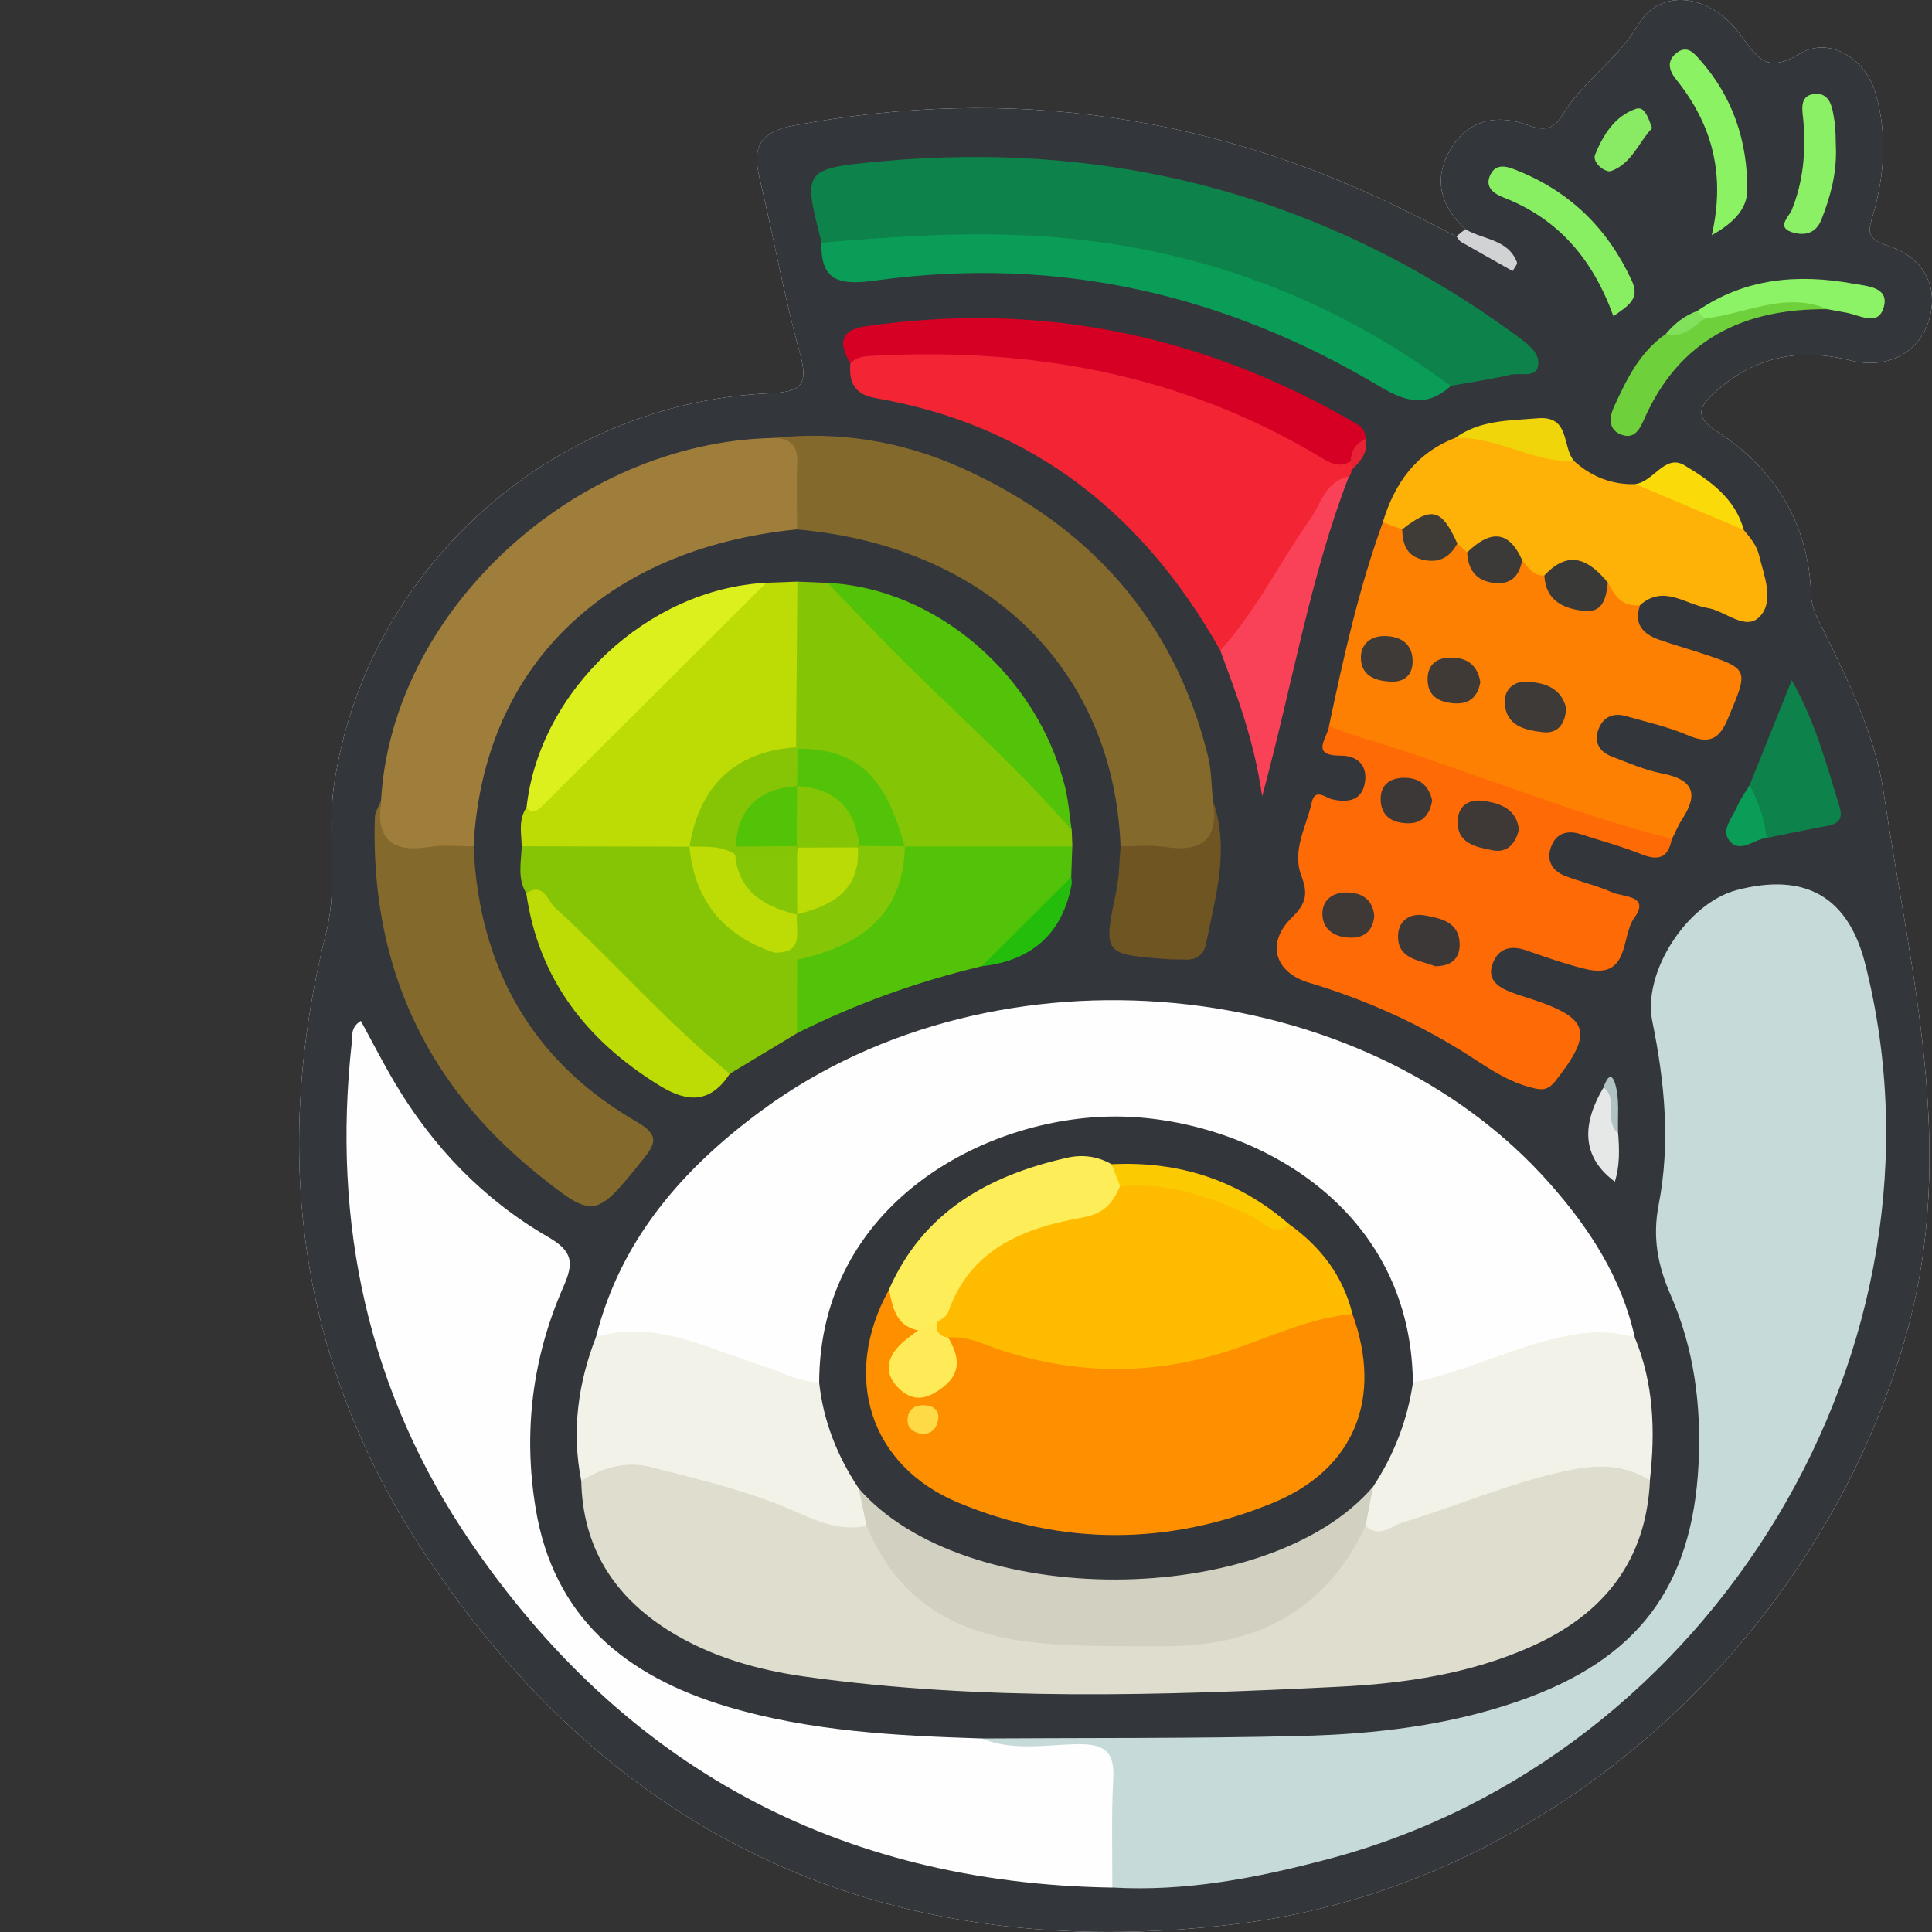 <svg width="85" height="85" viewBox="0 0 85 85" fill="none" xmlns="http://www.w3.org/2000/svg">
<rect x="0" y="0" width="85" height="85" fill="#333333" stroke="none"/>
<g clip-path="url(#clip0_349_7058)">
<path d="M82.871 34.858C84.042 42.769 86.161 50.58 83.863 58.73C80.092 72.106 68.211 82.973 54.373 84.651C39.046 86.505 26.965 80.927 18.597 68.215C13.093 59.863 11.942 50.636 14.359 40.985C14.887 38.869 14.383 36.709 14.694 34.556C16.055 25.14 24.172 17.725 33.873 17.303C35.268 17.243 35.573 16.921 35.197 15.565C34.493 13.011 34.026 10.392 33.413 7.814C33.095 6.482 33.416 5.804 34.926 5.522C44.529 3.724 53.628 5.093 62.284 9.492C62.883 9.798 63.478 10.1 64.078 10.402C64.21 10.299 64.342 10.193 64.474 10.087C63.35 9.047 63.035 7.828 63.851 6.512C64.643 5.229 65.919 5.013 67.253 5.515C68.001 5.798 68.39 5.648 68.766 5.02C69.646 3.562 71.156 2.641 72.049 1.116C73.024 -0.548 75.194 -0.296 76.544 1.488C77.255 2.429 77.634 3.296 79.164 2.372C80.478 1.578 82.086 2.562 82.529 4.136C83.023 5.877 82.918 7.645 82.427 9.379C82.238 10.05 82.001 10.479 83.04 10.808C84.733 11.343 85.339 12.748 84.824 14.213C84.357 15.552 83.013 16.26 81.402 15.854C79.141 15.29 77.177 15.698 75.454 17.256C74.771 17.878 74.517 18.323 75.529 18.974C78.139 20.659 79.574 23.074 79.682 26.174C79.703 26.762 79.977 27.234 80.221 27.725C81.348 30.018 82.499 32.357 82.871 34.858Z" fill="#F7F9FA"/>
<path d="M82.871 34.858C84.042 42.769 86.161 50.58 83.863 58.73C80.092 72.106 68.211 82.973 54.373 84.651C39.046 86.505 26.965 80.927 18.597 68.215C13.093 59.863 11.942 50.636 14.359 40.985C14.887 38.869 14.383 36.709 14.694 34.556C16.055 25.14 24.172 17.725 33.873 17.303C35.268 17.243 35.573 16.921 35.197 15.565C34.493 13.011 34.026 10.392 33.413 7.814C33.095 6.482 33.416 5.804 34.926 5.522C44.529 3.724 53.628 5.093 62.284 9.492C62.883 9.798 63.478 10.1 64.078 10.402C64.606 10.505 65.1 10.691 65.55 10.974C65.151 10.721 64.714 10.532 64.474 10.087C63.35 9.047 63.035 7.828 63.851 6.512C64.643 5.229 65.919 5.013 67.253 5.515C68.001 5.798 68.39 5.648 68.766 5.02C69.646 3.562 71.156 2.641 72.049 1.116C73.024 -0.548 75.194 -0.296 76.544 1.488C77.255 2.429 77.634 3.296 79.164 2.372C80.478 1.578 82.086 2.562 82.529 4.136C83.023 5.877 82.918 7.645 82.427 9.379C82.238 10.05 82.001 10.479 83.04 10.808C84.733 11.343 85.339 12.748 84.824 14.213C84.357 15.552 83.013 16.26 81.402 15.854C79.141 15.29 77.177 15.698 75.454 17.256C74.771 17.878 74.517 18.323 75.529 18.974C78.139 20.659 79.574 23.074 79.682 26.174C79.703 26.762 79.977 27.234 80.221 27.725C81.348 30.018 82.499 32.357 82.871 34.858Z" fill="#33363A"/>
<path d="M66.738 11.535C66.772 11.628 66.616 11.794 66.549 11.924C65.794 11.499 65.036 11.077 64.287 10.645C64.2 10.595 64.145 10.486 64.078 10.402C64.21 10.299 64.342 10.193 64.474 10.087C65.246 10.549 66.346 10.515 66.738 11.535Z" fill="#D0D2D4"/>
<path d="M43.189 76.485C47.864 76.455 52.542 76.491 57.216 76.375C60.486 76.295 63.736 75.92 66.847 74.83C72.046 73.016 74.446 69.83 74.727 64.451C74.862 61.873 74.54 59.348 73.505 56.986C72.926 55.663 72.699 54.421 72.973 53.012C73.498 50.311 73.244 47.62 72.696 44.939C72.252 42.769 74.233 39.726 76.416 39.158C79.435 38.371 81.318 39.459 82.065 42.42C86.303 59.192 75.417 77.309 58.428 81.794C55.314 82.618 52.183 83.233 48.933 83.043C48.172 82.139 48.432 81.053 48.419 80.033C48.378 77.315 48.398 77.352 45.67 77.259C44.804 77.229 43.72 77.634 43.185 76.481L43.189 76.485Z" fill="#C7DADA"/>
<path d="M26.223 58.82C27.306 54.524 30.058 51.387 33.562 48.819C43.862 41.267 59.975 42.782 68.183 52.069C69.927 54.042 71.345 56.218 71.92 58.826C68.908 59.069 66.085 60.016 63.275 61.026C62.899 61.162 62.51 61.155 62.144 60.953C61.776 60.634 61.711 60.185 61.66 59.75C60.851 52.823 54.02 48.889 47.159 49.733C41.821 50.391 37.106 54.148 36.527 59.873C36.486 60.258 36.415 60.64 36.114 60.936C35.694 61.192 35.231 61.188 34.807 61.022C32.038 59.939 29.202 59.115 26.223 58.82Z" fill="#FEFEFE"/>
<path d="M43.189 76.485C44.587 77.063 46.056 76.747 47.481 76.737C48.689 76.731 49.038 77.149 48.977 78.272C48.892 79.86 48.943 81.455 48.936 83.046C36.805 82.857 27.405 77.661 20.709 67.853C16.187 61.228 14.599 53.803 15.476 45.879C15.51 45.57 15.415 45.201 15.875 44.915C16.37 45.819 16.833 46.729 17.351 47.606C19.023 50.434 21.254 52.77 24.118 54.424C25.221 55.062 25.248 55.567 24.785 56.62C23.417 59.733 23.014 63.002 23.566 66.361C24.351 71.142 27.509 73.744 31.991 75.083C35.637 76.172 39.408 76.365 43.185 76.485H43.189Z" fill="#FEFEFE"/>
<path d="M72.591 65.129C72.431 68.641 70.576 71.003 67.398 72.428C64.697 73.641 61.799 74.069 58.868 74.212C51.048 74.598 43.226 74.847 35.437 73.767C33.311 73.471 31.253 72.887 29.419 71.737C26.975 70.205 25.631 68.033 25.573 65.149C26.335 63.816 27.601 63.949 28.816 64.162C30.793 64.511 32.712 65.079 34.577 65.83C35.762 66.308 36.987 66.68 38.24 66.959C38.446 67.056 38.649 67.179 38.741 67.381C40.156 70.478 42.843 71.617 46.049 71.877C48.398 72.066 50.754 72.103 53.107 71.79C55.74 71.441 57.72 70.175 59.074 67.943C59.304 67.564 59.521 67.172 59.954 66.969C63.082 66.255 65.953 64.724 69.141 64.205C70.421 63.996 71.751 63.714 72.591 65.129Z" fill="#DFDDCD"/>
<path d="M73.552 36.908C73.413 37.676 73.034 37.905 72.252 37.596C71.369 37.244 70.441 36.992 69.534 36.699C68.972 36.516 68.491 36.653 68.268 37.188C68.017 37.782 68.224 38.291 68.857 38.536C69.537 38.799 70.258 38.962 70.922 39.257C71.406 39.477 72.628 39.384 71.897 40.39C71.304 41.211 71.724 43.115 69.747 42.63C68.877 42.417 68.024 42.121 67.178 41.822C66.477 41.573 65.926 41.703 65.668 42.404C65.418 43.081 65.888 43.42 66.454 43.643C66.765 43.766 67.09 43.859 67.412 43.965C69.944 44.806 70.096 45.437 68.424 47.57C68.038 48.062 67.686 47.932 67.259 47.816C66.379 47.573 65.631 47.092 64.876 46.6C62.615 45.115 60.171 44.008 57.571 43.228C56.085 42.779 55.686 41.49 56.834 40.374C57.483 39.742 57.548 39.304 57.25 38.52C56.834 37.42 57.473 36.377 57.707 35.32C57.856 34.643 58.306 35.101 58.628 35.171C59.322 35.32 59.917 35.217 60.049 34.437C60.178 33.699 59.741 33.244 59 33.247C57.599 33.254 58.411 32.466 58.472 31.942C58.973 31.692 59.46 31.868 59.934 32.014C64.196 33.324 68.383 34.858 72.608 36.277C72.976 36.4 73.339 36.556 73.555 36.912L73.552 36.908Z" fill="#FE6B06"/>
<path d="M73.552 36.908C68.844 35.699 64.376 33.782 59.725 32.4C59.298 32.274 58.889 32.094 58.472 31.938C59.112 28.911 59.782 25.891 60.842 22.971C61.268 22.815 61.617 22.954 61.928 23.237C62.409 24.277 63.235 24.137 64.105 23.841C64.342 23.891 64.528 24.018 64.694 24.187C65.283 25.077 65.98 25.307 66.853 24.539C67.398 24.486 67.693 24.881 68.045 25.177C68.756 25.925 69.399 27.054 70.509 25.606C71.349 25.489 71.691 26.154 72.158 26.619C71.867 27.423 72.252 27.881 72.984 28.141C73.562 28.347 74.155 28.509 74.74 28.702C76.988 29.44 76.941 29.42 76.023 31.613C75.634 32.549 75.187 32.745 74.253 32.347C73.386 31.975 72.445 31.765 71.535 31.506C70.963 31.343 70.523 31.553 70.323 32.094C70.117 32.652 70.367 33.078 70.912 33.284C71.64 33.563 72.371 33.885 73.132 34.031C74.497 34.294 74.737 34.922 74.016 36.028C73.837 36.304 73.711 36.613 73.562 36.908H73.552Z" fill="#FE8003"/>
<path d="M34.009 19.27C36.896 18.954 39.689 19.413 42.302 20.585C47.938 23.117 51.668 27.287 53.147 33.267C53.303 33.902 53.296 34.573 53.364 35.227C53.472 36.018 53.946 37.021 52.995 37.46C51.807 38.008 50.483 38.051 49.299 37.237C49.004 29.47 43.456 24.031 35.068 23.293C34.154 22.094 34.929 20.469 34.009 19.27Z" fill="#83692C"/>
<path d="M34.009 19.27C34.74 19.28 35.116 19.576 35.078 20.36C35.031 21.333 35.068 22.313 35.068 23.29C26.579 24.137 21.247 29.36 20.835 37.231C20.367 37.686 19.765 37.739 19.156 37.772C16.851 37.892 16.468 37.483 16.766 35.214C17.233 26.895 25.276 19.456 34.009 19.27Z" fill="#9F7E3C"/>
<path d="M53.689 28.616C50.341 22.659 45.46 18.718 38.511 17.512C37.57 17.349 37.346 16.798 37.411 15.991C37.624 14.964 38.497 15.23 39.154 15.19C45.836 14.785 52.101 16.183 57.934 19.426C58.425 19.698 58.959 19.881 59.426 20.194C59.586 20.35 59.592 20.516 59.457 20.689C59.457 20.798 59.42 20.891 59.345 20.971C57.897 22.981 56.746 25.18 55.324 27.207C54.911 27.795 54.725 28.695 53.692 28.616H53.689Z" fill="#F32535"/>
<path d="M36.148 10.678C35.329 7.512 35.319 7.422 38.619 7.11C49.014 6.13 58.435 8.675 66.813 14.835C67.276 15.177 67.801 15.582 67.656 16.15C67.537 16.619 66.877 16.393 66.464 16.486C65.594 16.688 64.707 16.818 63.827 16.977C63.089 17.014 62.568 16.552 62.003 16.2C54.715 11.648 46.764 10.044 38.227 11.037C37.499 11.123 36.758 11.246 36.145 10.678H36.148Z" fill="#0D824A"/>
<path d="M16.765 35.217C16.535 36.812 17.138 37.543 18.854 37.264C19.497 37.161 20.174 37.237 20.834 37.234C21.075 42.52 23.349 46.67 28.051 49.377C29.023 49.939 28.833 50.337 28.291 51.009C26.213 53.58 26.155 53.67 23.664 51.666C18.637 47.623 16.295 42.34 16.491 35.975C16.498 35.719 16.671 35.47 16.765 35.217Z" fill="#83692C"/>
<path d="M38.125 67.129C36.673 67.438 35.468 66.66 34.232 66.182C32.401 65.471 30.505 65.022 28.616 64.541C27.53 64.262 26.511 64.581 25.573 65.149C25.143 62.976 25.424 60.873 26.223 58.82C28.853 58.059 31.128 59.334 33.491 60.072C34.337 60.338 35.119 60.803 36.043 60.82C36.994 62.232 37.268 63.946 38.128 65.398C38.192 65.976 38.568 66.554 38.125 67.129Z" fill="#F3F2E8"/>
<path d="M72.591 65.129C71.43 64.408 70.248 64.424 68.908 64.71C66.44 65.235 64.152 66.248 61.759 66.963C61.237 67.119 60.696 67.697 60.076 67.132C59.569 66.557 59.928 65.973 60.053 65.391C60.933 63.949 61.116 62.195 62.162 60.823C64.609 60.331 66.826 59.115 69.317 58.703C70.252 58.55 71.057 58.614 71.917 58.83C72.763 60.866 72.831 62.983 72.587 65.132L72.591 65.129Z" fill="#F3F2E8"/>
<path d="M67.946 25.317C67.439 25.346 67.236 24.951 66.968 24.645C66.23 24.067 65.374 24.293 64.548 24.303C64.406 24.174 64.26 24.044 64.118 23.911C63.431 23.25 62.615 23.057 61.691 23.29C61.407 23.184 61.122 23.081 60.838 22.974C61.349 21.287 62.276 19.941 64.016 19.27C65.949 18.702 67.594 19.539 69.26 20.293C70.021 20.971 70.901 21.33 71.941 21.3C73.775 21.423 75.359 22.11 76.72 23.317C77.001 23.655 77.282 23.978 77.394 24.433C77.61 25.343 78.074 26.42 77.434 27.114C76.808 27.795 75.921 26.878 75.136 26.752C74.148 26.596 73.196 25.702 72.157 26.622C71.375 26.722 71.037 26.21 70.746 25.636C69.832 25.386 68.921 25.101 67.953 25.317H67.946Z" fill="#FEB106"/>
<path d="M22.954 37.234C22.937 36.653 22.798 36.058 23.167 35.523C26.112 32.739 28.959 29.862 31.853 27.031C32.415 26.483 32.99 25.971 33.711 25.639L35.082 25.589C36.053 27.872 35.61 30.217 35.4 32.549C35.326 32.692 35.268 32.905 35.123 32.945C32.79 33.583 31.365 35.161 30.421 37.254C30.357 37.4 30.164 37.457 30.015 37.54C27.648 37.762 25.269 38.237 22.957 37.234H22.954Z" fill="#BDDC05"/>
<path d="M35.024 32.878C35.045 30.45 35.062 28.018 35.082 25.589C35.525 25.609 35.969 25.626 36.416 25.645C37.022 25.935 37.556 26.31 38.037 26.788C40.596 29.32 43.172 31.838 45.741 34.36C46.378 34.985 46.973 35.633 47.153 36.54C47.163 36.776 47.17 37.011 47.18 37.251C44.936 38.257 42.603 37.689 40.305 37.613C39.655 37.42 39.334 36.912 39.12 36.337C38.474 34.603 37.252 33.546 35.393 33.211C35.241 33.134 35.119 33.025 35.031 32.878H35.024Z" fill="#84C506"/>
<path d="M22.953 37.234C25.414 37.241 27.875 37.244 30.336 37.251C30.397 37.297 30.458 37.344 30.522 37.39C31.209 39.31 32.235 40.942 34.337 41.639C34.719 41.855 35.153 42.005 35.349 42.444C35.64 43.483 35.755 44.51 35.061 45.46C34.076 46.055 33.091 46.65 32.106 47.241C31.192 47.484 30.817 46.726 30.326 46.261C27.902 43.968 25.597 41.56 23.15 39.291C22.75 38.636 22.933 37.928 22.953 37.234Z" fill="#85C506"/>
<path d="M36.148 10.678C39.049 10.429 41.953 10.223 44.868 10.343C51.888 10.625 58.215 12.824 63.83 16.981C62.798 17.908 61.894 17.715 60.716 17.011C53.909 12.947 46.533 11.243 38.589 12.333C37.116 12.535 36.074 12.502 36.145 10.678H36.148Z" fill="#0A9D57"/>
<path d="M35.065 45.457C35.068 44.38 35.072 43.301 35.075 42.224C35.153 41.935 35.339 41.699 35.62 41.643C37.993 41.164 38.998 39.46 39.618 37.397C39.679 37.347 39.74 37.294 39.8 37.244C42.258 37.244 44.719 37.244 47.176 37.244C47.159 37.693 47.146 38.138 47.129 38.586C46.181 40.251 44.864 41.56 43.182 42.513C40.359 43.184 37.651 44.161 35.062 45.457H35.065Z" fill="#52C308"/>
<path d="M59.427 20.297C58.899 20.619 58.475 20.343 58.032 20.077C51.966 16.446 45.328 15.27 38.328 15.658C37.983 15.678 37.654 15.715 37.414 15.991C36.92 15.163 36.9 14.529 38.081 14.356C45.806 13.236 52.985 14.741 59.674 18.642C59.941 18.798 60.083 18.997 60.077 19.303C59.836 19.619 59.708 20.007 59.423 20.297H59.427Z" fill="#D50024"/>
<path d="M33.711 25.639C30.424 28.915 27.134 32.194 23.847 35.47C23.64 35.672 23.42 35.845 23.166 35.523C23.732 30.377 28.494 25.908 33.711 25.639Z" fill="#DCF01D"/>
<path d="M47.153 36.536C44.59 33.543 41.574 30.978 38.832 28.157C38.023 27.323 37.221 26.483 36.412 25.645C41.165 25.875 45.616 29.679 46.851 34.593C47.011 35.227 47.054 35.888 47.149 36.536H47.153Z" fill="#52C308"/>
<path d="M23.15 39.291C23.928 38.806 24.087 39.633 24.416 39.932C27.032 42.314 29.344 45.005 32.11 47.241C31.267 48.523 30.279 48.54 29.013 47.759C25.783 45.766 23.692 43.058 23.153 39.294L23.15 39.291Z" fill="#BDDB05"/>
<path d="M53.689 28.616C55.276 26.865 56.302 24.742 57.649 22.835C58.133 22.154 58.303 21.174 59.342 20.971C57.636 25.386 56.881 30.058 55.53 35.035C55.168 32.526 54.413 30.576 53.685 28.616H53.689Z" fill="#F94258"/>
<path d="M49.298 37.237C49.959 37.237 50.632 37.164 51.275 37.264C52.961 37.523 53.624 36.855 53.364 35.231C54.112 37.36 53.479 39.427 53.063 41.507C52.958 42.028 52.636 42.244 52.111 42.218C51.888 42.204 51.661 42.218 51.441 42.204C48.52 41.992 48.533 41.992 49.112 39.201C49.244 38.563 49.241 37.895 49.302 37.241L49.298 37.237Z" fill="#6F5522"/>
<path d="M76.981 34.53C77.573 33.054 78.166 31.579 78.829 29.928C79.885 31.792 80.356 33.642 80.924 35.463C81.114 36.071 80.864 36.251 80.335 36.347C79.459 36.506 78.585 36.693 77.712 36.869C77.005 36.231 76.873 35.417 76.978 34.533L76.981 34.53Z" fill="#0D824A"/>
<path d="M70.983 13.911C70.076 11.399 68.563 9.632 66.156 8.691C65.712 8.519 65.31 8.233 65.567 7.695C65.828 7.156 66.308 7.323 66.738 7.495C69.097 8.439 70.749 10.08 71.795 12.353C72.161 13.15 71.643 13.449 70.983 13.911Z" fill="#89EF62"/>
<path d="M75.312 10.343C75.928 7.635 75.312 5.439 73.728 3.475C73.427 3.1 73.312 2.671 73.775 2.319C74.212 1.99 74.496 2.302 74.76 2.598C76.236 4.246 76.886 6.21 76.873 8.362C76.869 9.15 76.335 9.771 75.316 10.346L75.312 10.343Z" fill="#8BF264"/>
<path d="M80.413 13.605C76.697 13.562 73.874 14.957 72.34 18.433C72.161 18.841 71.934 19.323 71.379 19.14C70.736 18.931 70.797 18.356 71.013 17.888C71.569 16.682 72.144 15.479 73.302 14.685C74.084 14.492 74.659 13.901 75.407 13.635C76.497 13.216 77.607 12.861 78.785 12.887C79.401 12.901 80.163 12.741 80.417 13.605H80.413Z" fill="#6ED03A"/>
<path d="M80.413 13.605C78.535 12.801 76.802 13.811 75.004 14.017C74.659 14.14 74.588 13.984 74.662 13.688C76.775 12.226 79.127 12.037 81.571 12.486C82.116 12.585 83.064 12.625 82.898 13.426C82.695 14.412 81.849 13.871 81.236 13.758C80.962 13.708 80.684 13.655 80.41 13.605H80.413Z" fill="#8DF366"/>
<path d="M80.776 6.612C80.793 7.675 80.525 8.675 80.136 9.658C79.906 10.246 79.439 10.376 78.917 10.24C78.098 10.024 78.711 9.535 78.829 9.243C79.337 7.984 79.452 6.691 79.344 5.356C79.307 4.891 79.127 4.213 79.811 4.136C80.546 4.053 80.617 4.768 80.705 5.296C80.776 5.728 80.755 6.173 80.776 6.612Z" fill="#8BF065"/>
<path d="M43.185 42.517C44.502 41.208 45.816 39.899 47.132 38.59C47.139 38.699 47.166 38.812 47.146 38.915C46.742 41.061 45.422 42.261 43.185 42.513V42.517Z" fill="#25BD0B"/>
<path d="M69.263 20.293C67.436 20.356 65.855 19.19 64.02 19.27C65.103 18.476 66.393 18.509 67.649 18.403C69.104 18.276 68.708 19.678 69.263 20.293Z" fill="#F1D50B"/>
<path d="M76.721 23.313C75.126 22.642 73.535 21.968 71.941 21.297C72.753 21.203 73.248 19.954 74.111 20.473C75.228 21.14 76.348 21.928 76.717 23.313H76.721Z" fill="#FADB09"/>
<path d="M71.193 49.869C71.247 50.577 71.267 51.284 71.047 51.989C69.673 50.972 69.508 49.589 70.553 47.839C71.714 48.228 70.746 49.264 71.196 49.869H71.193Z" fill="#E6E7E7"/>
<path d="M72.685 5.638C72.096 6.256 71.792 7.2 70.881 7.525C70.637 7.612 70.031 7.163 70.18 6.798C70.526 5.947 71.04 5.107 71.971 4.788C72.367 4.651 72.523 5.203 72.685 5.635V5.638Z" fill="#89EB64"/>
<path d="M76.981 34.53C77.34 35.274 77.658 36.031 77.715 36.865C77.16 36.928 76.554 37.576 76.077 36.978C75.712 36.516 76.219 35.971 76.422 35.493C76.564 35.154 76.791 34.849 76.984 34.53H76.981Z" fill="#0A9D57"/>
<path d="M71.193 49.869C70.55 49.324 71.227 48.374 70.55 47.839C70.651 47.533 70.875 47.075 71.058 47.676C71.267 48.357 71.159 49.135 71.19 49.869H71.193Z" fill="#B1C2C2"/>
<path d="M74.662 13.688C74.778 13.798 74.889 13.908 75.004 14.017C74.49 14.376 74.046 14.898 73.298 14.682C73.667 14.24 74.107 13.888 74.662 13.685V13.688Z" fill="#82E15C"/>
<path d="M59.427 20.297C59.434 19.831 59.66 19.506 60.08 19.303C60.212 19.914 59.846 20.306 59.457 20.689C59.447 20.556 59.437 20.426 59.427 20.293V20.297Z" fill="#E72234"/>
<path d="M62.165 60.82C61.924 62.477 61.332 64.006 60.408 65.411C59.558 67.395 57.703 68.159 55.865 68.803C50.964 70.524 46.066 70.362 41.242 68.451C39.749 67.86 38.514 66.93 37.773 65.474C36.832 64.052 36.219 62.514 36.04 60.82C36.067 53.002 43.294 49.115 49.092 49.121C54.684 49.132 62.067 52.786 62.161 60.82H62.165Z" fill="#33363A"/>
<path d="M37.773 65.474C42.4 70.847 55.74 70.84 60.408 65.411C60.3 65.983 60.188 66.554 60.08 67.129C58.343 70.88 55.226 72.455 51.184 72.425C49.17 72.412 47.166 72.478 45.135 72.215C41.743 71.78 39.408 70.222 38.125 67.129C38.01 66.577 37.891 66.026 37.773 65.474Z" fill="#D2D0C0"/>
<path d="M63.14 42.51C62.442 42.231 61.474 42.208 61.508 41.151C61.529 40.497 62.04 40.158 62.686 40.274C63.4 40.404 64.192 40.566 64.219 41.517C64.237 42.188 63.834 42.513 63.14 42.51Z" fill="#3C3837"/>
<path d="M66.83 36.48C66.691 37.098 66.322 37.536 65.686 37.413C64.951 37.271 64.061 37.118 64.135 36.065C64.183 35.39 64.687 35.141 65.317 35.241C66.055 35.354 66.711 35.616 66.826 36.48H66.83Z" fill="#3E3937"/>
<path d="M63.008 35.221C62.913 35.809 62.602 36.231 61.938 36.221C61.251 36.211 60.743 35.905 60.743 35.151C60.743 34.569 61.095 34.257 61.684 34.224C62.392 34.187 62.845 34.503 63.011 35.217L63.008 35.221Z" fill="#3C3837"/>
<path d="M60.462 40.317C60.384 41.005 59.985 41.291 59.325 41.251C58.692 41.211 58.218 40.892 58.181 40.271C58.144 39.63 58.601 39.261 59.244 39.264C59.931 39.264 60.408 39.59 60.462 40.317Z" fill="#3E3937"/>
<path d="M68.904 31.141C68.874 31.828 68.549 32.294 67.882 32.214C67.117 32.124 66.267 31.955 66.203 30.945C66.166 30.357 66.575 29.978 67.13 29.994C67.929 30.018 68.681 30.25 68.901 31.141H68.904Z" fill="#3E3A37"/>
<path d="M67.946 25.317C69.026 24.154 69.913 24.625 70.739 25.632C70.668 26.257 70.549 26.951 69.744 26.881C68.83 26.802 67.994 26.446 67.946 25.317Z" fill="#393938"/>
<path d="M65.13 30.001C65.022 30.649 64.656 30.985 63.993 30.945C63.313 30.905 62.798 30.629 62.808 29.868C62.818 29.194 63.255 28.915 63.902 28.931C64.612 28.951 65.015 29.327 65.127 30.001H65.13Z" fill="#3F3A36"/>
<path d="M61.691 23.29C62.998 22.267 63.417 22.376 64.118 23.911C63.796 24.499 63.339 24.788 62.625 24.632C61.864 24.466 61.715 23.928 61.688 23.287L61.691 23.29Z" fill="#3F3C37"/>
<path d="M64.548 24.303C65.506 23.376 66.349 23.25 66.968 24.642C66.843 25.327 66.494 25.738 65.722 25.645C64.917 25.549 64.588 25.044 64.548 24.303Z" fill="#3B3A38"/>
<path d="M61.278 29.991C60.428 29.978 59.887 29.679 59.873 28.951C59.863 28.307 60.344 27.951 60.994 27.985C61.599 28.014 62.09 28.29 62.145 28.968C62.199 29.656 61.826 29.985 61.281 29.991H61.278Z" fill="#3E3A37"/>
<path d="M30.336 37.247C30.773 34.543 32.371 33.054 35.025 32.878L35.079 32.935C35.465 33.38 35.515 33.868 35.292 34.397C34.307 35.27 32.851 35.732 32.628 37.287C32.543 37.437 32.425 37.553 32.276 37.643C31.565 37.789 30.895 37.736 30.323 37.234L30.333 37.244L30.336 37.247Z" fill="#85C506"/>
<path d="M35.075 34.589C35.075 34.038 35.079 33.486 35.082 32.935C37.715 32.961 38.92 34.061 39.804 37.247L39.814 37.237C39.286 37.703 38.69 37.719 38.054 37.506C37.089 36.619 36.676 35.177 35.221 34.779C35.173 34.716 35.126 34.653 35.075 34.589Z" fill="#52C308"/>
<path d="M37.8 37.217C38.47 37.224 39.14 37.231 39.811 37.237C39.746 40.287 37.817 41.63 35.072 42.224C34.703 42.214 34.307 42.274 34.053 41.909C34.449 41.4 34.679 40.809 34.943 40.231C36.03 39.447 37.241 38.772 37.614 37.35C37.675 37.304 37.739 37.261 37.803 37.217H37.8Z" fill="#85C606"/>
<path d="M35.065 40.227C34.987 40.935 35.44 41.955 34.056 41.909C31.788 41.141 30.549 39.58 30.329 37.237C31.016 37.274 31.73 37.178 32.35 37.593C32.414 37.636 32.479 37.679 32.543 37.719C33.057 38.776 33.961 39.447 34.95 40.032C34.99 40.098 35.027 40.164 35.065 40.231V40.227Z" fill="#BDDC05"/>
<path d="M59.501 57.81C60.845 61.494 59.606 64.64 55.998 66.122C51.428 67.999 46.753 68.016 42.187 66.122C38.237 64.488 37.018 60.524 39.113 56.736C39.733 57.208 40.078 57.903 40.569 58.481C40.62 58.919 40.271 59.148 40.044 59.444C39.662 59.943 39.513 60.477 40.2 60.79C40.826 61.075 41.232 60.673 41.493 60.129C41.733 59.624 41.351 58.876 42.129 58.58C42.773 58.431 43.361 58.644 43.944 58.843C47.85 60.162 51.672 59.936 55.486 58.421C56.746 57.919 58.029 57.122 59.505 57.813L59.501 57.81Z" fill="#FE9000"/>
<path d="M59.501 57.81C57.575 57.992 55.855 58.843 54.055 59.431C50.761 60.504 47.454 60.487 44.15 59.438C43.355 59.185 42.603 58.763 41.723 58.849C41.05 59.079 40.978 58.667 40.975 58.178C41.953 55.427 43.984 53.859 46.828 53.285C47.816 53.085 48.564 52.567 49.299 51.965C51.042 51.391 52.586 52.112 54.156 52.683C55.043 53.009 55.757 53.696 56.719 53.863C58.113 54.859 59.092 56.142 59.501 57.81Z" fill="#FEBB00"/>
<path d="M49.278 52.185C48.97 52.926 48.568 53.401 47.623 53.567C45.013 54.029 42.667 54.969 41.709 57.75C41.649 57.926 41.391 58.039 41.225 58.182C40.965 58.338 40.823 58.766 40.393 58.534C39.401 58.325 39.282 57.514 39.11 56.74C40.596 53.334 43.46 51.72 46.956 50.935C47.633 50.783 48.293 50.872 48.906 51.221C49.214 51.474 49.536 51.723 49.278 52.185Z" fill="#FDED59"/>
<path d="M49.279 52.185C49.153 51.862 49.032 51.54 48.906 51.221C51.871 51.072 54.488 51.922 56.722 53.866C56.035 54.437 55.578 53.743 55.094 53.517C53.246 52.653 51.37 51.999 49.282 52.188L49.279 52.185Z" fill="#FBCA01"/>
<path d="M32.36 37.247C32.465 35.576 33.369 34.689 35.072 34.589L35.062 34.579C35.725 35.467 35.715 36.367 35.119 37.281C34.192 37.845 33.267 37.875 32.357 37.244L32.36 37.247Z" fill="#53C308"/>
<path d="M32.36 37.247C33.257 37.241 34.154 37.234 35.055 37.227C35.085 37.314 35.119 37.4 35.149 37.483C35.061 37.653 34.929 37.776 34.753 37.855C33.914 38.088 33.091 38.154 32.347 37.586V37.59C32.35 37.477 32.357 37.36 32.36 37.247Z" fill="#84C506"/>
<path d="M35.055 37.227C35.058 36.347 35.062 35.463 35.065 34.579C36.751 34.686 37.648 35.576 37.8 37.214L37.739 37.277C36.866 37.869 35.992 37.885 35.116 37.287L35.055 37.224V37.227Z" fill="#84C506"/>
<path d="M35.116 37.291C35.992 37.287 36.866 37.284 37.742 37.281C37.864 39.151 36.636 39.839 35.065 40.227L35.075 40.237C34.412 39.35 34.401 38.463 35.068 37.573C35.082 37.477 35.095 37.383 35.116 37.287V37.291Z" fill="#BADB05"/>
<path d="M35.068 37.576C35.068 38.463 35.072 39.35 35.075 40.241C33.633 39.885 32.479 39.244 32.347 37.59C33.254 37.586 34.161 37.583 35.068 37.576Z" fill="#85C606"/>
<path d="M40.393 58.534C40.671 58.418 40.948 58.301 41.226 58.182C41.158 58.574 41.321 58.796 41.723 58.849C42.157 59.62 42.353 60.348 41.507 61.016C40.87 61.521 40.241 61.727 39.587 61.122C38.887 60.471 38.978 59.776 39.628 59.139C39.858 58.913 40.136 58.733 40.39 58.534H40.393Z" fill="#FEEB57"/>
<path d="M40.548 63.089C40.217 63.022 39.912 62.85 39.929 62.461C39.946 61.996 40.278 61.783 40.731 61.83C41.117 61.866 41.354 62.096 41.269 62.498C41.195 62.843 40.992 63.099 40.552 63.092L40.548 63.089Z" fill="#FEDA47"/>
</g>
<defs>
<clipPath id="clip0_349_7058">
<rect width="85" height="85" fill="white"/>
</clipPath>
</defs>
</svg>
